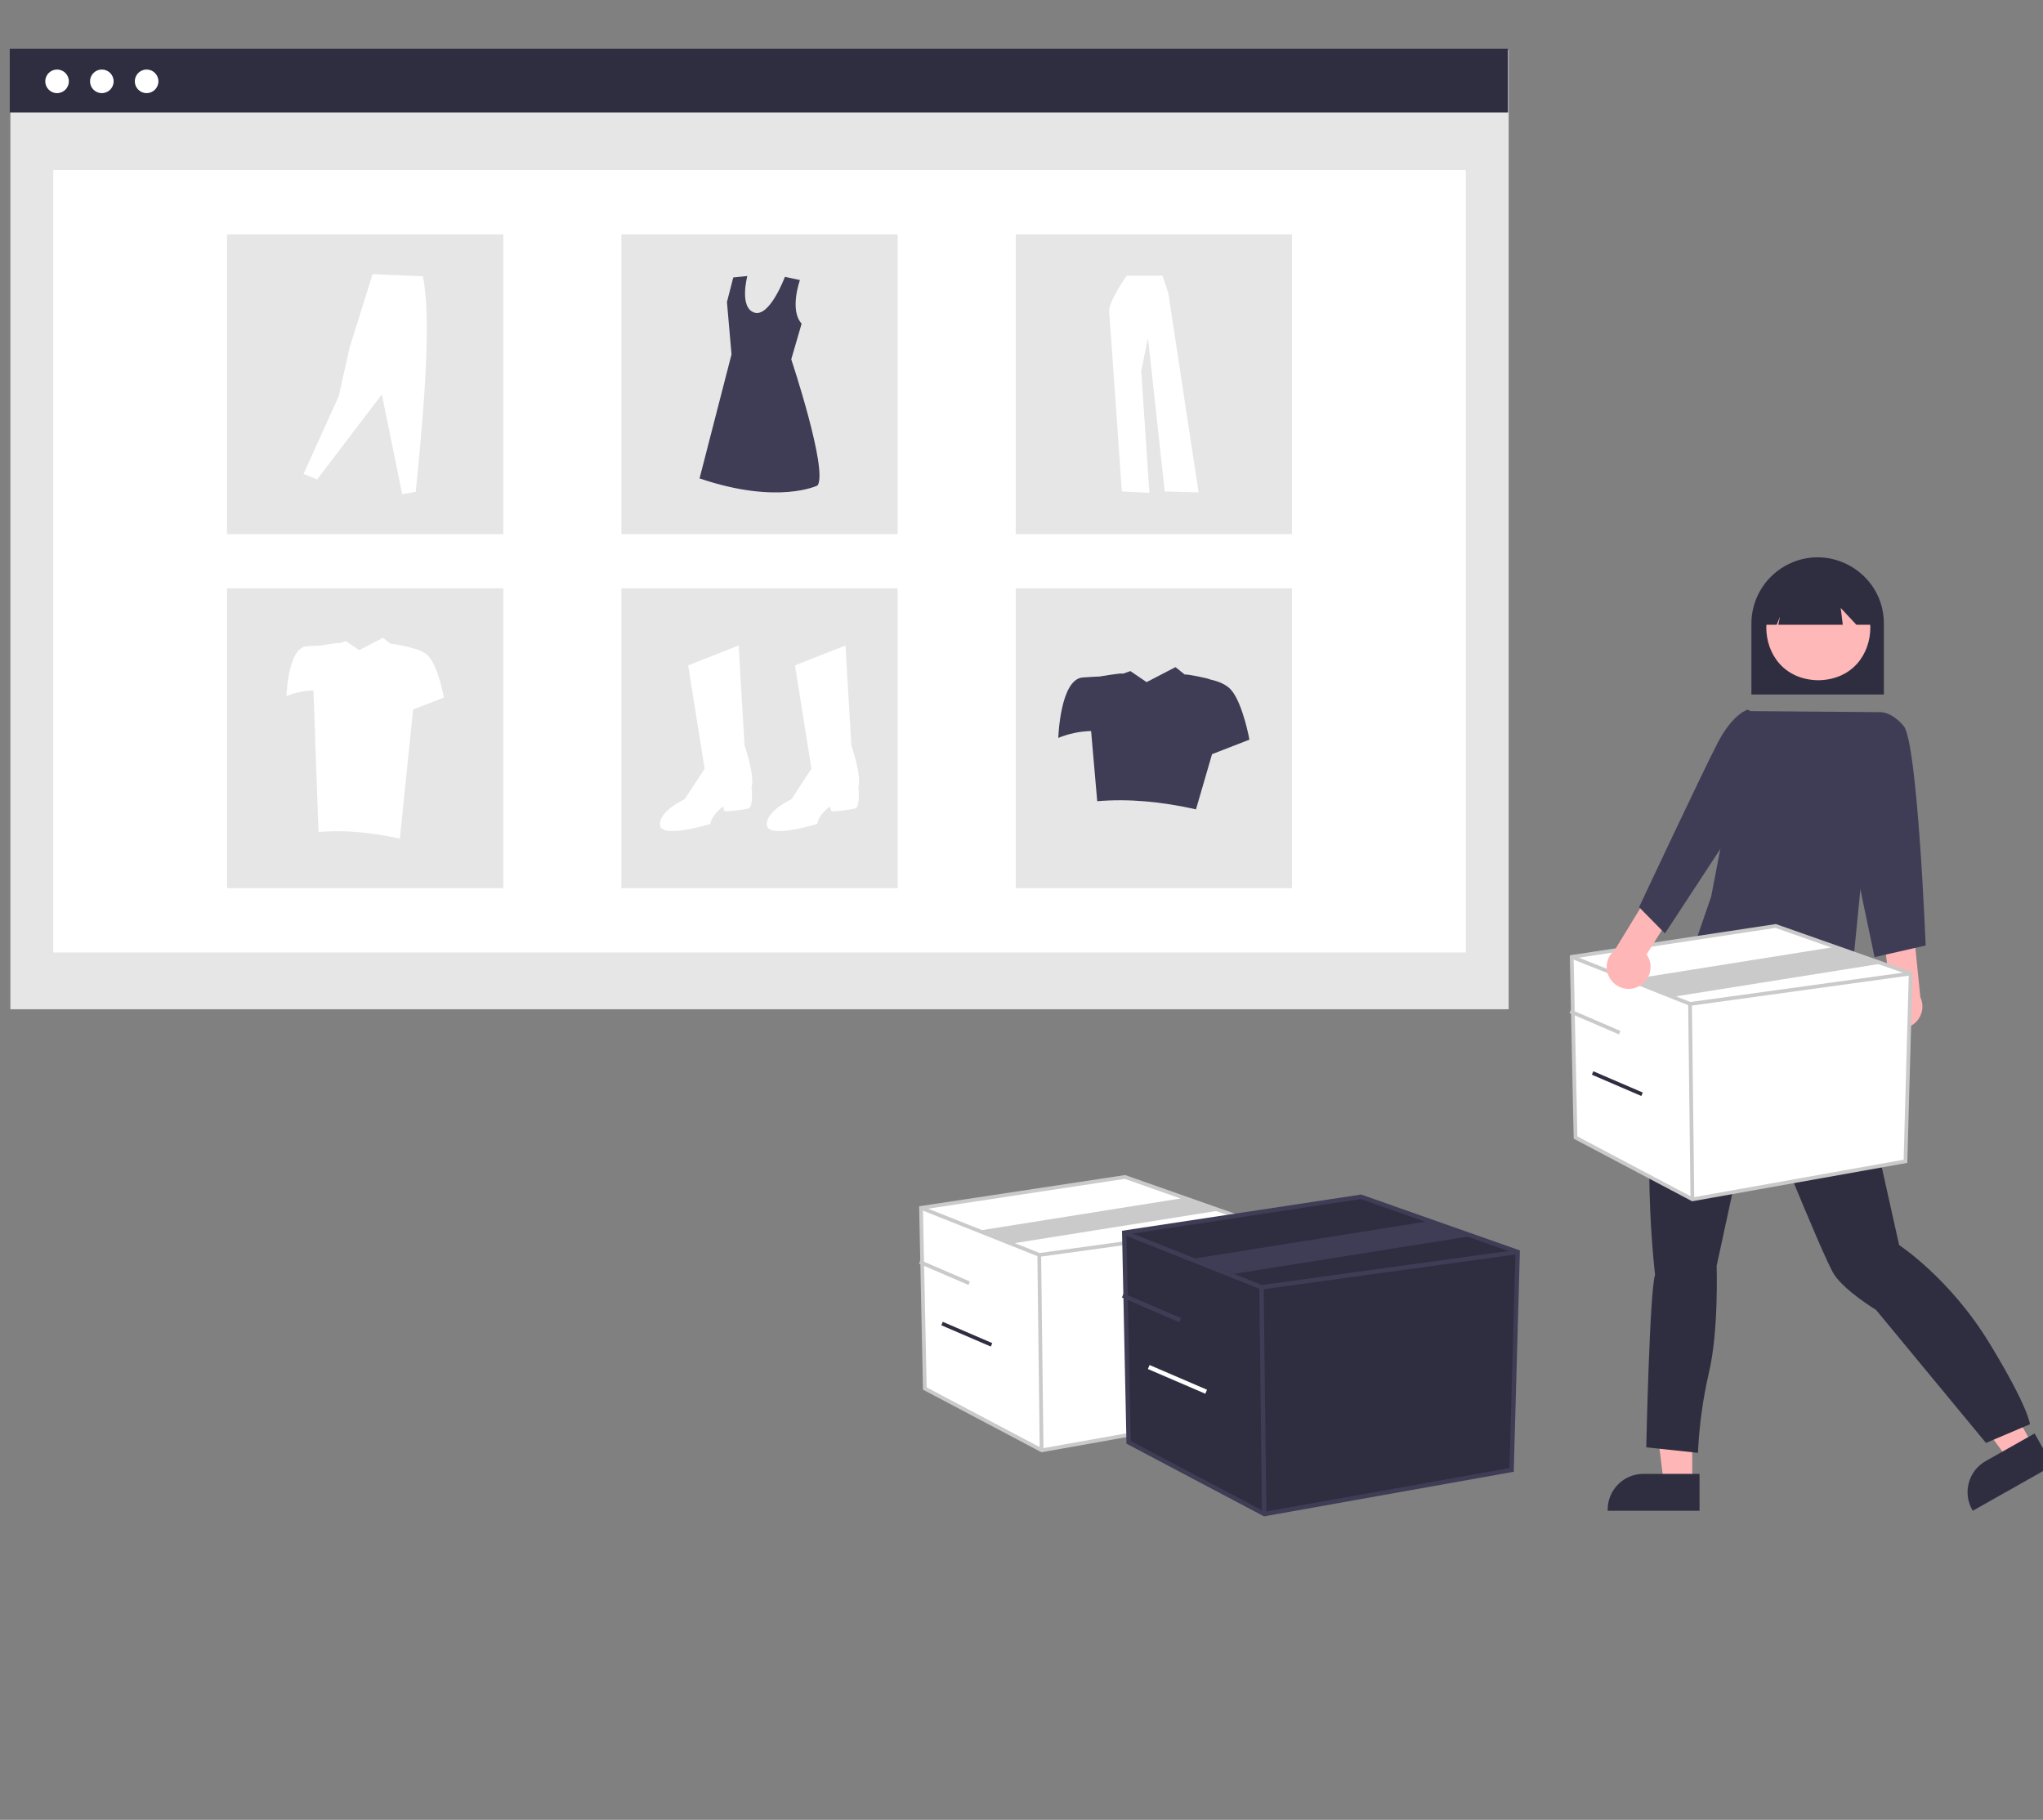 <?xml version="1.0" encoding="utf-8"?>
<svg xmlns="http://www.w3.org/2000/svg" width="751.119" height="669.03" viewBox="0 0 751.119 669.03" role="img" artist="Katerina Limpitsouni" source="https://undraw.co/">
  <rect x="0" y="0" width="751.119" height="669.03" fill="#808080" stroke="none"/>
  <rect id="b93b1ef9-49b5-4354-905b-d9dddde45a10" data-name="Rectangle 338" x="3.82" y="18.246" width="550.849" height="352.788" fill="#e6e6e6" style="stroke-width: 0.854;"/>
  <rect id="ef7485f9-8ecd-46d9-949e-abdd8aa9e360" data-name="Rectangle 339" x="19.571" y="62.494" width="519.346" height="287.668" fill="#fff" style="stroke-width: 0.854;"/>
  <rect id="b4c2a7ec-beab-40bc-b587-23a202562f78" data-name="Rectangle 340" width="550.849" height="23.402" x="3.585" y="17.934" style="stroke-width: 0.854; fill: rgb(47, 46, 65);"/>
  <circle id="bd6d3ebf-cb6f-4fcb-b7cd-ad5a287d3324" data-name="Ellipse 513" cx="20.976" cy="29.899" r="4.338" fill="#fff" style="stroke-width: 0.854;"/>
  <circle id="efb1158e-7a7d-4adb-9063-fc7dc50c76d5" data-name="Ellipse 514" cx="37.439" cy="29.899" r="4.338" fill="#fff" style="stroke-width: 0.854;"/>
  <circle id="b51f9e19-f36b-4f29-afd5-008bb0fc20dd" data-name="Ellipse 515" cx="53.903" cy="29.899" r="4.338" fill="#fff" style="stroke-width: 0.854;"/>
  <rect id="b636d421-4358-445b-b124-1d058e78c733" data-name="Rectangle 341" x="83.471" y="86.155" width="101.576" height="110.201" fill="#e6e6e6" style="stroke-width: 0.854;"/>
  <rect id="ab9c902d-64a9-4a2b-a9ec-6dc7022c80f6" data-name="Rectangle 342" x="228.455" y="86.155" width="101.576" height="110.201" fill="#e6e6e6" style="stroke-width: 0.854;"/>
  <rect id="f4a232af-026e-479b-8040-5c62e5965d9e" data-name="Rectangle 343" x="373.439" y="86.155" width="101.576" height="110.201" fill="#e6e6e6" style="stroke-width: 0.854;"/>
  <rect id="ada16aa4-f84d-4851-87ee-a2852d96226a" data-name="Rectangle 344" x="83.471" y="216.304" width="101.576" height="110.201" fill="#e6e6e6" style="stroke-width: 0.854;"/>
  <rect id="ebfcbe07-3b81-4d69-a4f5-6a8318d20e8d" data-name="Rectangle 345" x="228.455" y="216.304" width="101.576" height="110.201" fill="#e6e6e6" style="stroke-width: 0.854;"/>
  <rect id="ead16b6d-d132-49a9-a42f-1f570e523a46" data-name="Rectangle 346" x="373.439" y="216.304" width="101.576" height="110.201" fill="#e6e6e6" style="stroke-width: 0.854;"/>
  <path id="ab8ff6e3-f37e-4992-8347-ee905fdba816-129" data-name="Path 2643" d="M 253.006 244.626 L 271.565 237.288 L 273.724 273.975 C 273.724 273.975 277.608 285.197 276.313 289.513 C 276.313 289.513 277.176 296.851 275.018 297.282 C 272.86 297.714 266.816 298.577 266.389 298.145 C 265.962 297.713 265.957 296.418 265.957 296.418 C 265.957 296.418 261.641 299.439 261.209 302.892 C 261.209 302.892 243.082 308.503 242.65 303.324 C 242.219 298.144 251.714 293.828 251.714 293.828 L 259.051 282.606 L 253.006 244.626 Z" fill="#fff" style="stroke-width: 0.854;"/>
  <path id="e647835b-1773-4993-9de9-376235a5ef39-130" data-name="Path 2644" d="M 292.285 244.626 L 310.841 237.288 L 312.999 273.975 C 312.999 273.975 316.883 285.197 315.589 289.513 C 315.589 289.513 316.452 296.851 314.294 297.282 C 312.136 297.714 306.092 298.577 305.664 298.145 C 305.237 297.713 305.233 296.418 305.233 296.418 C 305.233 296.418 300.916 299.439 300.485 302.892 C 300.485 302.892 282.357 308.503 281.926 303.324 C 281.494 298.144 290.989 293.828 290.989 293.828 L 298.327 282.606 L 292.285 244.626 Z" fill="#fff" style="stroke-width: 0.854;"/>
  <path id="ee50e840-b8e9-4cc0-9b2e-64e12816c6e5-131" data-name="Path 2645" d="M 294.098 102.954 C 294.098 102.954 290.146 113.997 294.725 118.976 L 290.907 132.094 C 290.907 132.094 304.47 172.782 300.595 178.465 C 300.595 178.465 286.129 185.698 257.192 175.881 L 268.946 130.285 L 267.267 111.039 L 269.592 101.997 L 274.758 101.484 C 274.758 101.484 271.659 113.109 277.342 114.918 C 283.025 116.726 288.57 101.775 288.57 101.775 L 294.098 102.954 Z" fill="#3f3d56" style="stroke-width: 0.854;"/>
  <path id="b668efb4-5504-4326-941b-9be143c4d030-132" data-name="Path 2646" d="M 111.598 174.234 L 116.585 176.274 L 140.387 144.992 L 147.867 181.714 L 152.854 180.808 C 156.053 149.148 158.664 116.856 155.461 101.583 L 136.986 100.789 L 128.6 127.541 L 124.519 145.676 L 111.598 174.234 Z" fill="#fff" style="stroke-width: 0.854;"/>
  <path id="b699d661-049e-451c-8a7e-64343ac1c335-133" data-name="Path 2647" d="M 414.273 101.333 C 414.273 101.333 407.467 110.794 407.799 114.613 C 408.132 118.431 412.447 180.68 412.447 180.68 L 422.574 181.179 L 419.583 136.359 L 422.073 124.241 L 428.215 180.68 L 440.665 181.013 L 429.544 107.807 L 427.386 101.334 L 414.273 101.333 Z" fill="#fff" style="stroke-width: 0.854;"/>
  <path id="a4f25674-ecb7-42aa-ae9a-d508200b11eb-134" data-name="Path 2648" d="M 452.74 253.762 C 450.933 251.593 447.826 250.421 444.843 249.787 C 444.929 249.516 435.771 247.624 435.616 248.013 L 432.163 245.263 L 421.554 250.771 L 415.593 246.713 L 412.824 247.696 C 412.937 247.207 404.228 248.716 404.228 248.716 C 402.565 248.776 400.44 248.88 398.061 249.063 C 389.732 249.703 389.09 271.277 389.09 271.277 C 392.922 269.709 397.009 268.854 401.148 268.752 L 403.399 294.555 C 414.979 293.562 427.123 294.717 439.711 297.545 L 445.614 277.262 L 459.36 271.916 C 459.36 271.916 457.012 258.887 452.74 253.762 Z" fill="#3f3d56" style="stroke-width: 0.854;"/>
  <path id="b6d7fb25-d94e-4ba0-9382-3f72a4c565e4-135" data-name="Path 2649" d="M 157.753 241.475 C 156.263 239.688 153.704 238.722 151.246 238.2 C 151.32 237.976 143.771 236.418 143.642 236.739 L 140.797 234.473 L 132.057 239.012 L 127.146 235.668 L 124.864 236.478 C 124.957 236.076 117.781 237.318 117.781 237.318 C 116.414 237.368 114.659 237.453 112.7 237.604 C 105.837 238.132 105.309 255.906 105.309 255.906 C 108.467 254.615 111.834 253.909 115.245 253.826 L 117.1 305.87 C 126.641 305.052 136.647 306.005 147.016 308.335 L 151.879 260.839 L 163.206 256.434 C 163.206 256.434 161.272 245.7 157.753 241.475 Z" fill="#fff" style="stroke-width: 0.854;"/>
  <path id="abb48a01-b3b6-4bc9-9e6f-5cc93133d8eb-136" data-name="Path 2682" d="M 643.91 255.328 L 692.611 255.328 L 692.611 229.269 C 692.611 210.524 672.319 198.809 656.085 208.181 C 648.551 212.531 643.91 220.569 643.91 229.269 L 643.91 255.328 Z" fill="#2f2e41" style="stroke-width: 0.854;"/>
  <path id="f1b40e10-dbea-4491-93e9-bf21ee1afe95-137" data-name="Path 2683" d="M 622.17 545.261 L 611.696 545.261 L 606.713 504.855 L 622.172 504.855 L 622.17 545.261 Z" fill="#ffb6b6" style="stroke-width: 0.854;"/>
  <path id="f19e2682-d3fb-40a9-8809-be7b68a78ac9-138" data-name="Path 2684" d="M 624.842 541.841 L 604.213 541.841 C 596.953 541.842 591.068 547.726 591.067 554.986 L 591.067 555.413 L 624.842 555.413 L 624.842 541.841 Z" fill="#2f2e41" style="stroke-width: 0.854;"/>
  <path id="b3618d44-3857-42e4-aed2-10e127155f21-139" data-name="Path 2685" d="M 747.385 531.283 L 738.264 536.432 L 714.06 503.699 L 727.523 496.1 L 747.385 531.283 Z" fill="#ffb6b6" style="stroke-width: 0.854;"/>
  <path id="a172411a-a77d-4e4f-ac70-c8342021cfb1-140" data-name="Path 2686" d="M 748.03 526.991 L 730.067 537.129 C 723.744 540.699 721.513 548.718 725.082 555.04 L 725.292 555.412 L 754.704 538.808 L 748.03 526.991 Z" fill="#2f2e41" style="stroke-width: 0.854;"/>
  <path id="bd1532c7-07e2-44c0-82ff-fc8e0d37942d-141" data-name="Path 2687" d="M 680.44 363.557 L 681.248 367.598 C 681.248 367.598 683.673 370.023 682.461 371.235 C 681.248 372.447 681.652 378.106 681.652 378.106 C 682.331 388.424 695.812 446.403 698.223 457.726 C 698.223 457.726 716.815 469.851 731.364 493.696 C 745.914 517.541 746.316 523.604 746.316 523.604 L 730.153 530.476 L 689.74 481.572 C 689.74 481.572 678.424 474.701 674.381 468.639 C 670.339 462.577 645.277 399.931 645.277 399.931 L 631.129 465.406 C 631.129 465.406 631.937 489.251 628.3 504.609 C 626.063 514.302 624.711 524.177 624.258 534.113 L 605.263 532.093 C 605.263 532.093 606.475 474.701 608.496 468.639 C 608.496 468.639 600.008 398.718 616.983 370.831 L 630.664 334.359 L 644.062 329.202 L 680.44 363.557 Z" fill="#2f2e41" style="stroke-width: 0.854;"/>
  <path id="e2a54528-859f-4f0e-9aca-6130773a8d3b-142" data-name="Path 2688" d="M 668.512 211.289 C 643.011 211.725 643.015 249.657 668.512 250.089 C 694.011 249.653 694.008 211.721 668.512 211.289 Z" fill="#ffb8b8" style="stroke-width: 0.854;"/>
  <path id="aeace49c-5333-476f-965d-52da8fac2318-143" data-name="Path 2689" d="M 648.886 229.682 L 653.22 229.682 L 654.4 226.731 L 653.809 229.682 L 677.515 229.682 L 676.746 223.508 L 682.508 229.682 L 688.255 229.682 L 688.255 226.337 C 688.266 211.184 671.87 201.702 658.742 209.269 C 652.649 212.781 648.893 219.277 648.888 226.309 L 648.888 226.337 L 648.886 229.682 Z" fill="#2f2e41" style="stroke-width: 0.854;"/>
  <path id="aa5a3aa9-e50b-4b43-b42d-0c1415925835-144" data-name="Path 2690" d="M 642.215 261.416 L 690.403 261.807 L 680.222 365.118 C 680.222 365.118 623.867 362.143 623.832 344.942 L 629.111 329.656 L 642.215 261.416 Z" fill="#3f3d56" style="stroke-width: 0.854;"/>
  <path id="aca4d347-909c-4b66-b72e-6bb1477aee43-145" data-name="Path 2693" d="M 692.474 375.105 C 689.32 371.241 690.424 365.466 694.781 363.039 L 692.687 344.851 L 703.429 340.883 L 706.026 366.609 C 708.665 372.22 704.241 378.585 698.062 378.065 C 695.874 377.881 693.855 376.812 692.474 375.105 Z" fill="#ffb6b6" style="stroke-width: 0.854;"/>
  <path id="eab38d24-ad2d-4cbe-aaaa-db975580c866-146" data-name="Path 2694" d="M 684.067 270.707 L 690.407 261.844 C 690.407 261.844 694.747 260.881 699.873 266.862 C 705 272.843 707.99 347.602 707.99 347.602 L 689.193 351.874 L 678.086 298.902 L 684.067 270.707 Z" fill="#3f3d56" style="stroke-width: 0.854;"/>
  <polygon points="577.853 351.779 579.251 418.197 622.248 440.919 700.552 426.936 702.475 357.896 652.835 340.417 577.853 351.779" fill="#fff" style="stroke-width: 0.854;"/>
  <path d="M 622.136 441.636 L 578.573 418.615 L 577.153 351.19 L 652.902 339.713 L 653.064 339.77 L 703.175 357.415 L 701.223 427.514 L 622.136 441.636 Z M 579.929 417.778 L 622.36 440.202 L 699.881 426.358 L 701.774 358.377 L 652.769 341.122 L 578.552 352.367 L 579.929 417.778 Z" fill="#cacaca" style="stroke-width: 0.854;"/>
  <polygon points="621.289 369.787 621.12 369.72 577.599 352.416 578.106 351.141 621.459 368.377 702.381 357.216 702.569 358.576 621.289 369.787" fill="#cacaca" style="stroke-width: 0.854;"/>
  <rect x="754.616" y="465.855" width="1.373" height="71.842" transform="matrix(1, -0.012, 0.012, 1, -139.54, -87.551)" fill="#cacaca" style="stroke-width: 0.854;"/>
  <polygon points="615.789 366.349 600.1 359.989 675.625 347.955 691.313 354.314 615.789 366.349" fill="#cacaca" style="stroke-width: 0.854;"/>
  <rect x="719.756" y="462.464" width="1.373" height="19.81" transform="matrix(0.395, -0.918, 0.918, 0.395, -131.817, 850.507)" fill="#cacaca" style="stroke-width: 0.854;"/>
  <rect x="727.995" y="485.122" width="1.373" height="19.81" transform="matrix(0.395, -0.918, 0.918, 0.395, -147.647, 871.773)" style="stroke-width: 0.854; fill: rgb(47, 46, 65);"/>
  <polygon points="338.623 444.053 340.02 510.471 383.018 533.194 461.321 519.211 463.244 450.171 413.605 432.692 338.623 444.053" fill="#fff" style="stroke-width: 0.854;"/>
  <path d="M 382.906 533.911 L 339.343 510.89 L 337.923 443.465 L 413.672 431.987 L 413.833 432.044 L 463.945 449.689 L 461.993 519.788 L 382.906 533.911 Z M 340.698 510.053 L 383.13 532.476 L 460.651 518.633 L 462.544 450.652 L 413.539 433.396 L 339.321 444.641 L 340.698 510.053 Z" fill="#cacaca" style="stroke-width: 0.854;"/>
  <polygon points="382.058 462.061 381.89 461.995 338.369 444.691 338.875 443.415 382.229 460.652 463.151 449.491 463.338 450.851 382.058 462.061" fill="#cacaca" style="stroke-width: 0.854;"/>
  <rect x="515.386" y="558.129" width="1.373" height="71.842" transform="matrix(1, -0.012, 0.012, 1, -140.68, -90.454)" fill="#cacaca" style="stroke-width: 0.854;"/>
  <polygon points="372.758 457.06 360.87 452.263 436.394 440.229 448.281 445.026 372.758 457.06" fill="#cacaca" style="stroke-width: 0.854;"/>
  <rect x="480.526" y="554.738" width="1.373" height="19.81" transform="matrix(0.395, -0.918, 0.918, 0.395, -361.195, 686.562)" fill="#cacaca" style="stroke-width: 0.854;"/>
  <rect x="488.765" y="577.397" width="1.373" height="19.81" transform="matrix(0.395, -0.918, 0.918, 0.395, -377.025, 707.828)" style="stroke-width: 0.854; fill: rgb(47, 46, 65);"/>
  <polygon points="413.321 453.159 414.944 530.261 464.857 556.638 555.755 540.406 557.987 460.261 500.364 439.971 413.321 453.159" style="stroke-width: 0.854; fill: rgb(47, 46, 65);"/>
  <path d="M 464.726 557.47 L 414.157 530.746 L 412.509 452.477 L 500.441 439.153 L 500.628 439.219 L 558.799 459.702 L 556.533 541.076 L 464.726 557.47 Z M 415.73 529.775 L 464.986 555.805 L 554.976 539.735 L 557.173 460.82 L 500.286 440.789 L 414.132 453.843 L 415.73 529.775 Z" fill="#3f3d56" style="stroke-width: 0.854;"/>
  <polygon points="463.743 474.065 463.548 473.987 413.026 453.9 413.614 452.419 463.941 472.428 557.877 459.472 558.095 461.051 463.743 474.065" fill="#3f3d56" style="stroke-width: 0.854;"/>
  <rect x="597.044" y="570.019" width="1.594" height="83.397" transform="matrix(1, -0.012, 0.012, 1, -140.888, -89.458)" fill="#3f3d56" style="stroke-width: 0.854;"/>
  <polygon points="453.755 468.295 439.146 462.691 526.817 448.721 541.427 454.325 453.755 468.295" fill="#3f3d56" style="stroke-width: 0.854;"/>
  <rect x="556.577" y="566.082" width="1.594" height="22.997" transform="matrix(0.395, -0.918, 0.918, 0.395, -327.034, 764.336)" fill="#3f3d56" style="stroke-width: 0.854;"/>
  <rect x="566.141" y="592.385" width="1.594" height="22.997" transform="matrix(0.395, -0.918, 0.918, 0.395, -345.411, 789.022)" fill="#fff" style="stroke-width: 0.854;"/>
  <path id="af1e2e82-f248-43bd-a869-489ddf745161-147" data-name="Path 2691" d="M 602.231 362.761 C 606.746 360.642 608.248 354.958 605.369 350.885 L 615.128 335.395 L 607.162 327.169 L 593.687 349.237 C 588.873 353.145 590.094 360.799 595.885 363.015 C 597.946 363.803 600.24 363.712 602.231 362.762 L 602.231 362.761 Z" fill="#ffb6b6" style="stroke-width: 0.854;"/>
  <path id="ed6195a6-5e50-4e12-8380-54bfefa6b2ae-148" data-name="Path 2692" d="M 649.62 265.488 L 642.629 260.881 C 642.629 260.881 637.233 262.091 631.495 273.128 C 625.757 284.165 602.617 333.51 602.617 333.51 L 612.129 343.165 L 637.504 304.453 L 649.62 265.488 Z" fill="#3f3d56" style="stroke-width: 0.854;"/>
</svg>